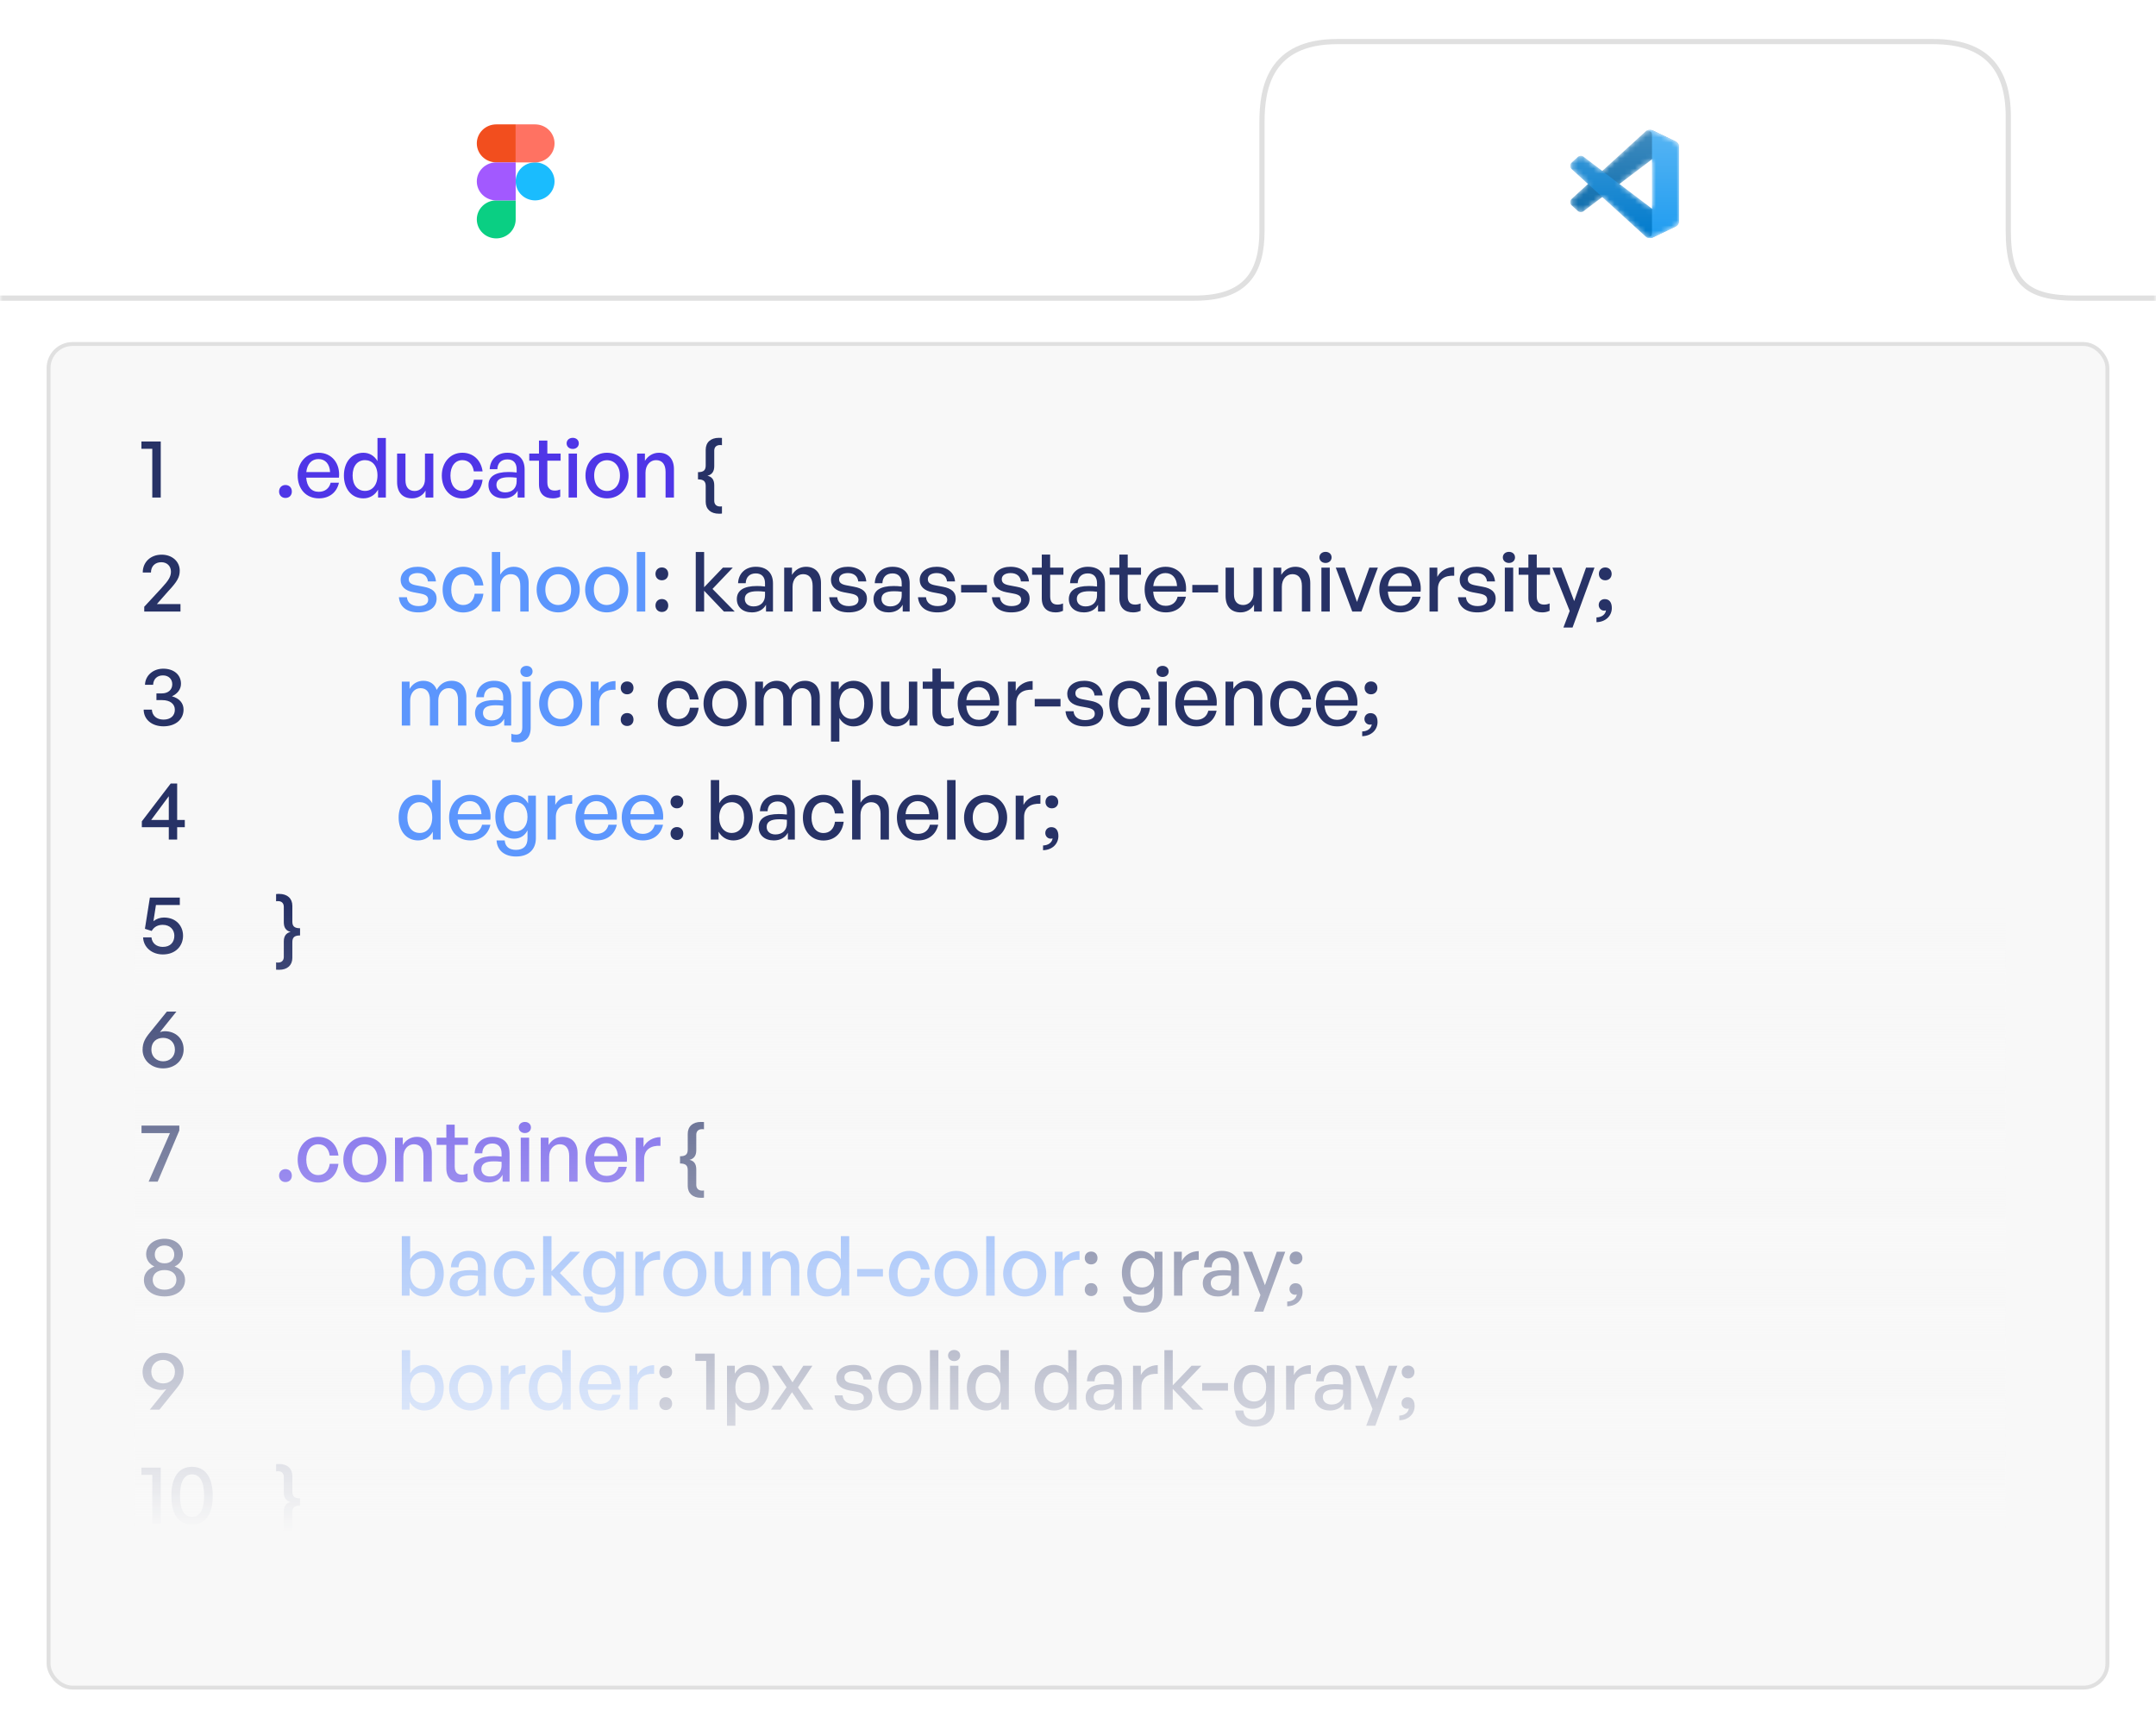 <svg width="416" height="335" viewBox="0 0 416 335" fill="none" xmlns="http://www.w3.org/2000/svg">
<rect width="416" height="335" rx="10" fill="white"/>
<mask id="mask0_79_3" style="mask-type:alpha" maskUnits="userSpaceOnUse" x="0" y="0" width="416" height="335">
<rect width="416" height="335" rx="10" fill="white"/>
</mask>
<g mask="url(#mask0_79_3)">
<path d="M-30.5 57.525H230.5C240.5 57.525 243.5 52.5 243.5 44.525V23.526C243.5 17 245 8.025 258 8.025H373C383 8.025 387.5 13 387.5 22.526V44.525C387.5 54.5 391 57.525 400.5 57.525L730 57.525" stroke="#E0E0E0"/>
<rect x="9.375" y="66.375" width="397.25" height="259.25" rx="4.625" fill="#F8F8F8" stroke="#E0E0E0" stroke-width="0.75"/>
<mask id="mask1_79_3" style="mask-type:alpha" maskUnits="userSpaceOnUse" x="9" y="66" width="398" height="260">
<rect x="9.375" y="66.375" width="397.25" height="259.25" rx="4.625" fill="#F8F8F8" stroke="#E0E0E0" stroke-width="0.75"/>
</mask>
<g mask="url(#mask1_79_3)">
<path d="M56.312 94.848C56.312 94.096 55.816 93.584 55.08 93.584C54.36 93.584 53.848 94.096 53.848 94.848C53.848 95.568 54.36 96.08 55.08 96.08C55.816 96.08 56.312 95.568 56.312 94.848ZM61.53 96.16C63.53 96.16 64.986 95.024 65.402 93.136H63.802C63.53 94.24 62.698 94.896 61.498 94.896C60.074 94.896 59.21 93.888 59.082 92.16H65.402C65.69 89.408 64.01 87.36 61.482 87.36C59.146 87.36 57.434 89.2 57.434 91.712C57.434 94.384 59.082 96.16 61.53 96.16ZM61.45 88.576C62.762 88.576 63.61 89.52 63.69 91.088H59.098C59.274 89.504 60.154 88.576 61.45 88.576ZM66.356 91.76C66.356 94.304 67.828 96.16 70.116 96.16C71.316 96.16 72.34 95.552 72.948 94.48V96H74.452V84.512H72.836V88.976C72.244 87.936 71.252 87.36 70.116 87.36C67.828 87.36 66.356 89.184 66.356 91.76ZM68.036 91.76C68.036 89.84 69.028 88.784 70.436 88.784C71.78 88.784 72.836 89.824 72.836 91.728C72.836 93.6 71.812 94.72 70.436 94.72C69.028 94.72 68.036 93.648 68.036 91.76ZM81.994 92.512C81.994 93.84 81.114 94.736 80.026 94.736C78.97 94.736 78.234 94.128 78.234 92.656V87.52H76.618V92.976C76.618 95.152 77.802 96.16 79.514 96.16C80.666 96.16 81.658 95.536 82.106 94.656V96H83.61V87.52H81.994V92.512ZM89.198 96.176C91.326 96.176 92.83 94.8 93.118 92.56H91.438C91.246 93.936 90.414 94.736 89.214 94.736C87.822 94.736 86.91 93.568 86.91 91.76C86.91 89.968 87.822 88.784 89.214 88.784C90.398 88.784 91.246 89.6 91.422 90.96H93.118C92.814 88.752 91.294 87.36 89.198 87.36C86.91 87.36 85.246 89.2 85.246 91.76C85.246 94.352 86.878 96.176 89.198 96.176ZM99.881 96H101.225V90.56C101.225 88.544 100.009 87.36 97.913 87.36C95.929 87.36 94.569 88.624 94.489 90.528H95.961C96.009 89.344 96.729 88.64 97.913 88.64C99.033 88.64 99.689 89.328 99.689 90.544V91.168C99.001 91.088 98.601 91.072 98.105 91.072C95.577 91.072 94.249 91.936 94.249 93.6C94.249 95.152 95.401 96.16 97.161 96.16C98.409 96.16 99.353 95.632 99.881 94.688V96ZM95.785 93.552C95.785 92.56 96.585 92.08 98.201 92.08C98.617 92.08 99.065 92.096 99.689 92.176V92.864C99.689 94.16 98.841 95.008 97.481 95.008C96.441 95.008 95.785 94.432 95.785 93.552ZM108.092 94.432C107.756 94.592 107.42 94.656 107.036 94.656C106.172 94.656 105.612 94.24 105.612 93.072V88.896H108.172V87.52H105.612V85.008H103.996V87.52H102.123V88.896H103.996V93.44C103.996 95.312 105.084 96.16 106.652 96.16C107.164 96.16 107.596 96.08 108.092 95.856V94.432ZM111.682 85.552C111.682 84.928 111.202 84.48 110.514 84.48C109.826 84.48 109.33 84.928 109.33 85.552C109.33 86.16 109.826 86.624 110.514 86.624C111.202 86.624 111.682 86.16 111.682 85.552ZM111.33 96V87.52H109.714V96H111.33ZM117.125 96.16C119.525 96.16 121.285 94.272 121.285 91.76C121.285 89.248 119.525 87.36 117.125 87.36C114.725 87.36 112.965 89.248 112.965 91.76C112.965 94.272 114.725 96.16 117.125 96.16ZM117.125 94.736C115.733 94.736 114.645 93.616 114.645 91.76C114.645 89.904 115.733 88.8 117.125 88.8C118.517 88.8 119.621 89.904 119.621 91.76C119.621 93.616 118.517 94.736 117.125 94.736ZM124.549 91.216C124.549 89.712 125.477 88.784 126.581 88.784C127.781 88.784 128.421 89.6 128.421 91.056V96H130.036V90.512C130.036 88.48 128.885 87.36 127.141 87.36C125.973 87.36 125.013 87.984 124.437 88.928V87.52H122.933V96H124.549V91.216ZM56.312 226.848C56.312 226.096 55.816 225.584 55.08 225.584C54.36 225.584 53.848 226.096 53.848 226.848C53.848 227.568 54.36 228.08 55.08 228.08C55.816 228.08 56.312 227.568 56.312 226.848ZM61.386 228.176C63.514 228.176 65.018 226.8 65.306 224.56H63.626C63.434 225.936 62.602 226.736 61.402 226.736C60.01 226.736 59.098 225.568 59.098 223.76C59.098 221.968 60.01 220.784 61.402 220.784C62.586 220.784 63.434 221.6 63.61 222.96H65.306C65.002 220.752 63.482 219.36 61.386 219.36C59.098 219.36 57.434 221.2 57.434 223.76C57.434 226.352 59.066 228.176 61.386 228.176ZM70.406 228.16C72.806 228.16 74.566 226.272 74.566 223.76C74.566 221.248 72.806 219.36 70.406 219.36C68.006 219.36 66.246 221.248 66.246 223.76C66.246 226.272 68.006 228.16 70.406 228.16ZM70.406 226.736C69.014 226.736 67.926 225.616 67.926 223.76C67.926 221.904 69.014 220.8 70.406 220.8C71.798 220.8 72.902 221.904 72.902 223.76C72.902 225.616 71.798 226.736 70.406 226.736ZM77.83 223.216C77.83 221.712 78.758 220.784 79.862 220.784C81.062 220.784 81.702 221.6 81.702 223.056V228H83.318V222.512C83.318 220.48 82.166 219.36 80.422 219.36C79.254 219.36 78.294 219.984 77.718 220.928V219.52H76.214V228H77.83V223.216ZM90.216 226.432C89.88 226.592 89.544 226.656 89.16 226.656C88.296 226.656 87.737 226.24 87.737 225.072V220.896H90.296V219.52H87.737V217.008H86.121V219.52H84.249V220.896H86.121V225.44C86.121 227.312 87.209 228.16 88.776 228.16C89.288 228.16 89.721 228.08 90.216 227.856V226.432ZM96.975 228H98.319V222.56C98.319 220.544 97.103 219.36 95.007 219.36C93.023 219.36 91.663 220.624 91.583 222.528H93.055C93.103 221.344 93.823 220.64 95.007 220.64C96.127 220.64 96.783 221.328 96.783 222.544V223.168C96.095 223.088 95.695 223.072 95.199 223.072C92.671 223.072 91.343 223.936 91.343 225.6C91.343 227.152 92.495 228.16 94.255 228.16C95.503 228.16 96.447 227.632 96.975 226.688V228ZM92.879 225.552C92.879 224.56 93.679 224.08 95.295 224.08C95.711 224.08 96.159 224.096 96.783 224.176V224.864C96.783 226.16 95.935 227.008 94.575 227.008C93.535 227.008 92.879 226.432 92.879 225.552ZM102.447 217.552C102.447 216.928 101.967 216.48 101.279 216.48C100.591 216.48 100.095 216.928 100.095 217.552C100.095 218.16 100.591 218.624 101.279 218.624C101.967 218.624 102.447 218.16 102.447 217.552ZM102.095 228V219.52H100.479V228H102.095ZM105.955 223.216C105.955 221.712 106.883 220.784 107.987 220.784C109.187 220.784 109.827 221.6 109.827 223.056V228H111.443V222.512C111.443 220.48 110.291 219.36 108.547 219.36C107.379 219.36 106.419 219.984 105.843 220.928V219.52H104.339V228H105.955V223.216ZM117.077 228.16C119.077 228.16 120.533 227.024 120.949 225.136H119.349C119.077 226.24 118.245 226.896 117.045 226.896C115.621 226.896 114.757 225.888 114.629 224.16H120.949C121.237 221.408 119.557 219.36 117.029 219.36C114.693 219.36 112.981 221.2 112.981 223.712C112.981 226.384 114.629 228.16 117.077 228.16ZM116.997 220.576C118.309 220.576 119.157 221.52 119.237 223.088H114.645C114.821 221.504 115.701 220.576 116.997 220.576ZM124.283 223.664C124.283 221.792 125.611 220.992 127.435 221.088V219.408C126.043 219.408 124.763 220.144 124.171 221.312V219.52H122.667V228H124.283V223.664Z" fill="#4F36E7"/>
<path d="M134.678 92.496C135.766 92.496 136.166 92.88 136.166 93.776V96.816C136.166 98.256 137.142 99.12 138.71 99.12C138.902 99.12 139.094 99.12 139.302 99.088V97.696C139.174 97.728 139.046 97.728 138.934 97.728C138.246 97.728 137.814 97.328 137.814 96.624V93.648C137.814 92.624 137.414 92 136.502 91.792C137.382 91.584 137.814 90.96 137.814 89.952V86.96C137.814 86.272 138.23 85.872 138.934 85.872C139.046 85.872 139.174 85.872 139.302 85.904V84.496C139.094 84.48 138.902 84.48 138.71 84.48C137.142 84.48 136.166 85.344 136.166 86.784V89.808C136.166 90.72 135.766 91.104 134.678 91.104V92.496ZM128.937 110.736C128.937 110 128.441 109.488 127.705 109.488C126.985 109.488 126.473 110 126.473 110.736C126.473 111.456 126.985 111.968 127.705 111.968C128.441 111.968 128.937 111.456 128.937 110.736ZM128.937 116.848C128.937 116.096 128.441 115.584 127.705 115.584C126.985 115.584 126.473 116.096 126.473 116.848C126.473 117.568 126.985 118.08 127.705 118.08C128.441 118.08 128.937 117.568 128.937 116.848ZM135.861 118V113.984L139.685 118H141.765L137.477 113.632L141.397 109.52H139.493L135.861 113.312V106.512H134.245V118H135.861ZM147.803 118H149.147V112.56C149.147 110.544 147.931 109.36 145.835 109.36C143.851 109.36 142.491 110.624 142.411 112.528H143.883C143.931 111.344 144.651 110.64 145.835 110.64C146.955 110.64 147.611 111.328 147.611 112.544V113.168C146.923 113.088 146.523 113.072 146.027 113.072C143.499 113.072 142.171 113.936 142.171 115.6C142.171 117.152 143.323 118.16 145.083 118.16C146.331 118.16 147.275 117.632 147.803 116.688V118ZM143.707 115.552C143.707 114.56 144.507 114.08 146.123 114.08C146.539 114.08 146.987 114.096 147.611 114.176V114.864C147.611 116.16 146.763 117.008 145.403 117.008C144.363 117.008 143.707 116.432 143.707 115.552ZM152.924 113.216C152.924 111.712 153.852 110.784 154.956 110.784C156.156 110.784 156.796 111.6 156.796 113.056V118H158.411V112.512C158.411 110.48 157.26 109.36 155.516 109.36C154.348 109.36 153.388 109.984 152.812 110.928V109.52H151.308V118H152.924V113.216ZM167.278 115.472C167.278 114.256 166.478 113.52 164.798 113.216L163.358 112.944C162.334 112.752 161.902 112.432 161.902 111.744C161.902 111.008 162.59 110.576 163.614 110.576C164.75 110.576 165.502 111.168 165.598 112.192H167.15C167.006 110.448 165.63 109.36 163.598 109.36C161.63 109.36 160.334 110.4 160.334 111.888C160.334 113.168 161.214 113.968 162.782 114.272L164.158 114.528C165.214 114.736 165.646 115.04 165.646 115.744C165.646 116.544 164.894 116.944 163.758 116.944C162.462 116.944 161.614 116.288 161.549 115.232H159.998C160.158 117.056 161.486 118.16 163.726 118.16C165.982 118.16 167.278 117.136 167.278 115.472ZM174.178 118H175.522V112.56C175.522 110.544 174.306 109.36 172.21 109.36C170.226 109.36 168.866 110.624 168.786 112.528H170.258C170.306 111.344 171.026 110.64 172.21 110.64C173.33 110.64 173.986 111.328 173.986 112.544V113.168C173.298 113.088 172.898 113.072 172.402 113.072C169.874 113.072 168.546 113.936 168.546 115.6C168.546 117.152 169.698 118.16 171.458 118.16C172.706 118.16 173.65 117.632 174.178 116.688V118ZM170.082 115.552C170.082 114.56 170.882 114.08 172.498 114.08C172.914 114.08 173.362 114.096 173.986 114.176V114.864C173.986 116.16 173.138 117.008 171.778 117.008C170.738 117.008 170.082 116.432 170.082 115.552ZM184.403 115.472C184.403 114.256 183.603 113.52 181.923 113.216L180.483 112.944C179.459 112.752 179.027 112.432 179.027 111.744C179.027 111.008 179.715 110.576 180.739 110.576C181.875 110.576 182.627 111.168 182.723 112.192H184.275C184.131 110.448 182.755 109.36 180.723 109.36C178.755 109.36 177.459 110.4 177.459 111.888C177.459 113.168 178.339 113.968 179.907 114.272L181.283 114.528C182.339 114.736 182.771 115.04 182.771 115.744C182.771 116.544 182.019 116.944 180.883 116.944C179.587 116.944 178.739 116.288 178.674 115.232H177.123C177.283 117.056 178.611 118.16 180.851 118.16C183.107 118.16 184.403 117.136 184.403 115.472ZM190.423 114.32V112.864H185.447V114.32H190.423ZM198.668 115.472C198.668 114.256 197.868 113.52 196.188 113.216L194.748 112.944C193.724 112.752 193.292 112.432 193.292 111.744C193.292 111.008 193.98 110.576 195.004 110.576C196.14 110.576 196.892 111.168 196.988 112.192H198.54C198.396 110.448 197.02 109.36 194.988 109.36C193.02 109.36 191.724 110.4 191.724 111.888C191.724 113.168 192.604 113.968 194.172 114.272L195.548 114.528C196.604 114.736 197.036 115.04 197.036 115.744C197.036 116.544 196.284 116.944 195.148 116.944C193.852 116.944 193.004 116.288 192.94 115.232H191.388C191.548 117.056 192.876 118.16 195.116 118.16C197.372 118.16 198.668 117.136 198.668 115.472ZM205.107 116.432C204.771 116.592 204.435 116.656 204.051 116.656C203.187 116.656 202.627 116.24 202.627 115.072V110.896H205.187V109.52H202.627V107.008H201.011V109.52H199.139V110.896H201.011V115.44C201.011 117.312 202.099 118.16 203.667 118.16C204.179 118.16 204.611 118.08 205.107 117.856V116.432ZM211.865 118H213.209V112.56C213.209 110.544 211.993 109.36 209.897 109.36C207.913 109.36 206.553 110.624 206.473 112.528H207.945C207.993 111.344 208.713 110.64 209.897 110.64C211.017 110.64 211.673 111.328 211.673 112.544V113.168C210.985 113.088 210.585 113.072 210.089 113.072C207.561 113.072 206.233 113.936 206.233 115.6C206.233 117.152 207.385 118.16 209.145 118.16C210.393 118.16 211.337 117.632 211.865 116.688V118ZM207.769 115.552C207.769 114.56 208.569 114.08 210.185 114.08C210.601 114.08 211.049 114.096 211.673 114.176V114.864C211.673 116.16 210.825 117.008 209.465 117.008C208.425 117.008 207.769 116.432 207.769 115.552ZM220.076 116.432C219.74 116.592 219.404 116.656 219.02 116.656C218.156 116.656 217.596 116.24 217.596 115.072V110.896H220.156V109.52H217.596V107.008H215.98V109.52H214.108V110.896H215.98V115.44C215.98 117.312 217.068 118.16 218.636 118.16C219.148 118.16 219.58 118.08 220.076 117.856V116.432ZM224.952 118.16C226.952 118.16 228.408 117.024 228.824 115.136H227.224C226.952 116.24 226.12 116.896 224.92 116.896C223.496 116.896 222.632 115.888 222.504 114.16H228.824C229.112 111.408 227.432 109.36 224.904 109.36C222.568 109.36 220.856 111.2 220.856 113.712C220.856 116.384 222.504 118.16 224.952 118.16ZM224.872 110.576C226.184 110.576 227.032 111.52 227.112 113.088H222.52C222.696 111.504 223.576 110.576 224.872 110.576ZM235.032 114.32V112.864H230.056V114.32H235.032ZM241.854 114.512C241.854 115.84 240.974 116.736 239.886 116.736C238.83 116.736 238.094 116.128 238.094 114.656V109.52H236.478V114.976C236.478 117.152 237.662 118.16 239.374 118.16C240.526 118.16 241.518 117.536 241.966 116.656V118H243.47V109.52H241.854V114.512ZM247.33 113.216C247.33 111.712 248.258 110.784 249.362 110.784C250.562 110.784 251.202 111.6 251.202 113.056V118H252.818V112.512C252.818 110.48 251.666 109.36 249.922 109.36C248.754 109.36 247.794 109.984 247.218 110.928V109.52H245.714V118H247.33V113.216ZM256.932 107.552C256.932 106.928 256.452 106.48 255.764 106.48C255.076 106.48 254.58 106.928 254.58 107.552C254.58 108.16 255.076 108.624 255.764 108.624C256.452 108.624 256.932 108.16 256.932 107.552ZM256.58 118V109.52H254.964V118H256.58ZM265.863 109.52H264.215L261.831 116.144L259.479 109.52H257.735L260.919 118H262.679L265.863 109.52ZM270.233 118.16C272.233 118.16 273.689 117.024 274.105 115.136H272.505C272.233 116.24 271.401 116.896 270.201 116.896C268.777 116.896 267.913 115.888 267.785 114.16H274.105C274.393 111.408 272.713 109.36 270.185 109.36C267.849 109.36 266.137 111.2 266.137 113.712C266.137 116.384 267.785 118.16 270.233 118.16ZM270.153 110.576C271.465 110.576 272.313 111.52 272.393 113.088H267.801C267.977 111.504 268.857 110.576 270.153 110.576ZM277.439 113.664C277.439 111.792 278.767 110.992 280.591 111.088V109.408C279.199 109.408 277.919 110.144 277.327 111.312V109.52H275.823V118H277.439V113.664ZM288.59 115.472C288.59 114.256 287.79 113.52 286.11 113.216L284.67 112.944C283.646 112.752 283.214 112.432 283.214 111.744C283.214 111.008 283.902 110.576 284.926 110.576C286.062 110.576 286.814 111.168 286.91 112.192H288.462C288.318 110.448 286.942 109.36 284.91 109.36C282.942 109.36 281.646 110.4 281.646 111.888C281.646 113.168 282.526 113.968 284.094 114.272L285.47 114.528C286.526 114.736 286.958 115.04 286.958 115.744C286.958 116.544 286.206 116.944 285.07 116.944C283.774 116.944 282.926 116.288 282.862 115.232H281.31C281.47 117.056 282.798 118.16 285.038 118.16C287.294 118.16 288.59 117.136 288.59 115.472ZM292.322 107.552C292.322 106.928 291.842 106.48 291.154 106.48C290.466 106.48 289.97 106.928 289.97 107.552C289.97 108.16 290.466 108.624 291.154 108.624C291.842 108.624 292.322 108.16 292.322 107.552ZM291.97 118V109.52H290.354V118H291.97ZM298.998 116.432C298.662 116.592 298.326 116.656 297.942 116.656C297.078 116.656 296.518 116.24 296.518 115.072V110.896H299.078V109.52H296.518V107.008H294.902V109.52H293.03V110.896H294.902V115.44C294.902 117.312 295.99 118.16 297.558 118.16C298.07 118.16 298.502 118.08 298.998 117.856V116.432ZM307.66 109.52H306.028L303.74 115.984L301.276 109.52H299.532L302.876 117.888L301.66 121.088H303.42L307.66 109.52ZM310.968 110.736C310.968 110 310.456 109.488 309.736 109.488C309.016 109.488 308.504 110 308.504 110.736C308.504 111.456 309.016 111.968 309.736 111.968C310.456 111.968 310.968 111.456 310.968 110.736ZM311 117.312C311 116.24 310.52 115.6 309.64 115.6C308.984 115.6 308.472 116.048 308.472 116.736C308.472 117.328 308.92 117.824 309.528 117.824C309.64 117.824 309.736 117.808 309.88 117.76C309.784 118.544 309.08 119.104 308.04 119.136V120.048C309.799 120.016 311 118.832 311 117.312ZM122.234 132.736C122.234 132 121.738 131.488 121.002 131.488C120.282 131.488 119.77 132 119.77 132.736C119.77 133.456 120.282 133.968 121.002 133.968C121.738 133.968 122.234 133.456 122.234 132.736ZM122.234 138.848C122.234 138.096 121.738 137.584 121.002 137.584C120.282 137.584 119.77 138.096 119.77 138.848C119.77 139.568 120.282 140.08 121.002 140.08C121.738 140.08 122.234 139.568 122.234 138.848ZM130.886 140.176C133.014 140.176 134.518 138.8 134.806 136.56H133.126C132.934 137.936 132.102 138.736 130.902 138.736C129.51 138.736 128.598 137.568 128.598 135.76C128.598 133.968 129.51 132.784 130.902 132.784C132.086 132.784 132.934 133.6 133.11 134.96H134.806C134.502 132.752 132.982 131.36 130.886 131.36C128.598 131.36 126.934 133.2 126.934 135.76C126.934 138.352 128.566 140.176 130.886 140.176ZM139.906 140.16C142.306 140.16 144.066 138.272 144.066 135.76C144.066 133.248 142.306 131.36 139.906 131.36C137.506 131.36 135.746 133.248 135.746 135.76C135.746 138.272 137.506 140.16 139.906 140.16ZM139.906 138.736C138.514 138.736 137.426 137.616 137.426 135.76C137.426 133.904 138.514 132.8 139.906 132.8C141.298 132.8 142.402 133.904 142.402 135.76C142.402 137.616 141.298 138.736 139.906 138.736ZM147.33 140V135.136C147.33 133.712 148.21 132.784 149.33 132.784C150.514 132.784 151.138 133.616 151.138 135.024V140H152.754V135.136C152.754 133.712 153.65 132.784 154.754 132.784C155.938 132.784 156.562 133.616 156.562 135.024V140H158.178V134.512C158.178 132.496 157.058 131.36 155.314 131.36C154.018 131.36 153.042 132.032 152.45 133.12C152.066 132 151.122 131.36 149.874 131.36C148.706 131.36 147.794 131.952 147.218 132.928V131.52H145.714V140H147.33ZM168.435 135.76C168.435 133.2 166.947 131.36 164.691 131.36C163.491 131.36 162.451 131.984 161.843 133.072V131.52H160.339V143.088H161.955V138.56C162.563 139.584 163.539 140.16 164.691 140.16C166.963 140.16 168.435 138.32 168.435 135.76ZM166.755 135.76C166.755 137.664 165.747 138.72 164.355 138.72C162.995 138.72 161.955 137.632 161.955 135.76C161.955 133.856 163.011 132.784 164.355 132.784C165.747 132.784 166.755 133.856 166.755 135.76ZM175.369 136.512C175.369 137.84 174.489 138.736 173.401 138.736C172.345 138.736 171.609 138.128 171.609 136.656V131.52H169.993V136.976C169.993 139.152 171.177 140.16 172.889 140.16C174.041 140.16 175.033 139.536 175.481 138.656V140H176.985V131.52H175.369V136.512ZM184.013 138.432C183.677 138.592 183.341 138.656 182.957 138.656C182.093 138.656 181.533 138.24 181.533 137.072V132.896H184.093V131.52H181.533V129.008H179.917V131.52H178.045V132.896H179.917V137.44C179.917 139.312 181.005 140.16 182.573 140.16C183.085 140.16 183.517 140.08 184.013 139.856V138.432ZM188.889 140.16C190.889 140.16 192.345 139.024 192.761 137.136H191.161C190.889 138.24 190.057 138.896 188.857 138.896C187.433 138.896 186.569 137.888 186.441 136.16H192.761C193.049 133.408 191.369 131.36 188.841 131.36C186.505 131.36 184.793 133.2 184.793 135.712C184.793 138.384 186.441 140.16 188.889 140.16ZM188.809 132.576C190.121 132.576 190.969 133.52 191.049 135.088H186.457C186.633 133.504 187.513 132.576 188.809 132.576ZM196.095 135.664C196.095 133.792 197.423 132.992 199.247 133.088V131.408C197.855 131.408 196.575 132.144 195.983 133.312V131.52H194.479V140H196.095V135.664ZM204.626 136.32V134.864H199.65V136.32H204.626ZM212.871 137.472C212.871 136.256 212.071 135.52 210.391 135.216L208.951 134.944C207.927 134.752 207.495 134.432 207.495 133.744C207.495 133.008 208.183 132.576 209.207 132.576C210.343 132.576 211.095 133.168 211.191 134.192H212.743C212.599 132.448 211.223 131.36 209.191 131.36C207.223 131.36 205.927 132.4 205.927 133.888C205.927 135.168 206.807 135.968 208.375 136.272L209.751 136.528C210.807 136.736 211.239 137.04 211.239 137.744C211.239 138.544 210.487 138.944 209.351 138.944C208.055 138.944 207.207 138.288 207.143 137.232H205.591C205.751 139.056 207.079 140.16 209.319 140.16C211.575 140.16 212.871 139.136 212.871 137.472ZM217.98 140.176C220.108 140.176 221.612 138.8 221.9 136.56H220.22C220.028 137.936 219.196 138.736 217.996 138.736C216.604 138.736 215.692 137.568 215.692 135.76C215.692 133.968 216.604 132.784 217.996 132.784C219.18 132.784 220.028 133.6 220.204 134.96H221.9C221.596 132.752 220.076 131.36 217.98 131.36C215.692 131.36 214.028 133.2 214.028 135.76C214.028 138.352 215.66 140.176 217.98 140.176ZM225.494 129.552C225.494 128.928 225.014 128.48 224.326 128.48C223.638 128.48 223.142 128.928 223.142 129.552C223.142 130.16 223.638 130.624 224.326 130.624C225.014 130.624 225.494 130.16 225.494 129.552ZM225.142 140V131.52H223.526V140H225.142ZM230.874 140.16C232.874 140.16 234.33 139.024 234.746 137.136H233.146C232.874 138.24 232.042 138.896 230.842 138.896C229.418 138.896 228.554 137.888 228.426 136.16H234.746C235.034 133.408 233.354 131.36 230.826 131.36C228.49 131.36 226.778 133.2 226.778 135.712C226.778 138.384 228.426 140.16 230.874 140.16ZM230.794 132.576C232.106 132.576 232.954 133.52 233.034 135.088H228.442C228.618 133.504 229.498 132.576 230.794 132.576ZM238.08 135.216C238.08 133.712 239.008 132.784 240.112 132.784C241.312 132.784 241.952 133.6 241.952 135.056V140H243.568V134.512C243.568 132.48 242.416 131.36 240.672 131.36C239.504 131.36 238.544 131.984 237.968 132.928V131.52H236.464V140H238.08V135.216ZM249.058 140.176C251.186 140.176 252.69 138.8 252.978 136.56H251.298C251.106 137.936 250.274 138.736 249.074 138.736C247.682 138.736 246.77 137.568 246.77 135.76C246.77 133.968 247.682 132.784 249.074 132.784C250.258 132.784 251.106 133.6 251.282 134.96H252.978C252.674 132.752 251.154 131.36 249.058 131.36C246.77 131.36 245.106 133.2 245.106 135.76C245.106 138.352 246.738 140.176 249.058 140.176ZM258.014 140.16C260.014 140.16 261.47 139.024 261.886 137.136H260.286C260.014 138.24 259.182 138.896 257.982 138.896C256.558 138.896 255.694 137.888 255.566 136.16H261.886C262.174 133.408 260.494 131.36 257.966 131.36C255.63 131.36 253.918 133.2 253.918 135.712C253.918 138.384 255.566 140.16 258.014 140.16ZM257.934 132.576C259.246 132.576 260.094 133.52 260.174 135.088H255.582C255.758 133.504 256.638 132.576 257.934 132.576ZM265.764 132.736C265.764 132 265.252 131.488 264.532 131.488C263.812 131.488 263.3 132 263.3 132.736C263.3 133.456 263.812 133.968 264.532 133.968C265.252 133.968 265.764 133.456 265.764 132.736ZM265.796 139.312C265.796 138.24 265.316 137.6 264.436 137.6C263.78 137.6 263.268 138.048 263.268 138.736C263.268 139.328 263.716 139.824 264.324 139.824C264.436 139.824 264.532 139.808 264.676 139.76C264.58 140.544 263.876 141.104 262.836 141.136V142.048C264.596 142.016 265.796 140.832 265.796 139.312ZM131.843 154.736C131.843 154 131.347 153.488 130.611 153.488C129.891 153.488 129.379 154 129.379 154.736C129.379 155.456 129.891 155.968 130.611 155.968C131.347 155.968 131.843 155.456 131.843 154.736ZM131.843 160.848C131.843 160.096 131.347 159.584 130.611 159.584C129.891 159.584 129.379 160.096 129.379 160.848C129.379 161.568 129.891 162.08 130.611 162.08C131.347 162.08 131.843 161.568 131.843 160.848ZM145.247 157.76C145.247 155.184 143.759 153.36 141.487 153.36C140.335 153.36 139.359 153.936 138.767 154.976V150.512H137.151V162H138.655V160.48C139.263 161.552 140.287 162.16 141.487 162.16C143.775 162.16 145.247 160.304 145.247 157.76ZM143.567 157.76C143.567 159.648 142.559 160.72 141.167 160.72C139.791 160.72 138.767 159.6 138.767 157.728C138.767 155.824 139.823 154.784 141.167 154.784C142.559 154.784 143.567 155.84 143.567 157.76ZM152.022 162H153.366V156.56C153.366 154.544 152.15 153.36 150.054 153.36C148.07 153.36 146.71 154.624 146.63 156.528H148.102C148.15 155.344 148.87 154.64 150.054 154.64C151.174 154.64 151.83 155.328 151.83 156.544V157.168C151.142 157.088 150.742 157.072 150.246 157.072C147.718 157.072 146.39 157.936 146.39 159.6C146.39 161.152 147.542 162.16 149.302 162.16C150.55 162.16 151.494 161.632 152.022 160.688V162ZM147.926 159.552C147.926 158.56 148.726 158.08 150.342 158.08C150.758 158.08 151.206 158.096 151.83 158.176V158.864C151.83 160.16 150.982 161.008 149.622 161.008C148.582 161.008 147.926 160.432 147.926 159.552ZM158.87 162.176C160.998 162.176 162.502 160.8 162.79 158.56H161.11C160.918 159.936 160.086 160.736 158.886 160.736C157.494 160.736 156.582 159.568 156.582 157.76C156.582 155.968 157.494 154.784 158.886 154.784C160.07 154.784 160.918 155.6 161.094 156.96H162.79C162.486 154.752 160.966 153.36 158.87 153.36C156.582 153.36 154.918 155.2 154.918 157.76C154.918 160.352 156.55 162.176 158.87 162.176ZM166.033 157.216C166.033 155.712 166.961 154.784 168.065 154.784C169.265 154.784 169.905 155.6 169.905 157.056V162H171.521V156.512C171.521 154.48 170.369 153.36 168.625 153.36C167.457 153.36 166.593 153.968 166.033 154.88V150.512H164.417V162H166.033V157.216ZM177.155 162.16C179.155 162.16 180.611 161.024 181.027 159.136H179.427C179.155 160.24 178.323 160.896 177.123 160.896C175.699 160.896 174.835 159.888 174.707 158.16H181.027C181.315 155.408 179.635 153.36 177.107 153.36C174.771 153.36 173.059 155.2 173.059 157.712C173.059 160.384 174.707 162.16 177.155 162.16ZM177.075 154.576C178.387 154.576 179.235 155.52 179.315 157.088H174.723C174.899 155.504 175.779 154.576 177.075 154.576ZM184.377 162V150.512H182.745V162H184.377ZM190.172 162.16C192.572 162.16 194.332 160.272 194.332 157.76C194.332 155.248 192.572 153.36 190.172 153.36C187.772 153.36 186.012 155.248 186.012 157.76C186.012 160.272 187.772 162.16 190.172 162.16ZM190.172 160.736C188.78 160.736 187.692 159.616 187.692 157.76C187.692 155.904 188.78 154.8 190.172 154.8C191.564 154.8 192.668 155.904 192.668 157.76C192.668 159.616 191.564 160.736 190.172 160.736ZM197.595 157.664C197.595 155.792 198.923 154.992 200.747 155.088V153.408C199.355 153.408 198.075 154.144 197.483 155.312V153.52H195.979V162H197.595V157.664ZM204.186 154.736C204.186 154 203.674 153.488 202.954 153.488C202.234 153.488 201.722 154 201.722 154.736C201.722 155.456 202.234 155.968 202.954 155.968C203.674 155.968 204.186 155.456 204.186 154.736ZM204.218 161.312C204.218 160.24 203.738 159.6 202.858 159.6C202.202 159.6 201.69 160.048 201.69 160.736C201.69 161.328 202.138 161.824 202.746 161.824C202.858 161.824 202.954 161.808 203.098 161.76C203.002 162.544 202.298 163.104 201.258 163.136V164.048C203.018 164.016 204.218 162.832 204.218 161.312ZM57.896 179.104C56.808 179.104 56.408 178.72 56.408 177.824V174.784C56.408 173.344 55.432 172.48 53.864 172.48C53.688 172.48 53.48 172.48 53.272 172.512V173.904C53.4 173.872 53.528 173.872 53.64 173.872C54.344 173.872 54.76 174.272 54.76 174.976V177.952C54.76 178.976 55.176 179.6 56.072 179.808C55.192 180.016 54.76 180.64 54.76 181.648V184.64C54.76 185.328 54.344 185.728 53.656 185.728C53.528 185.728 53.416 185.728 53.272 185.696V187.104C53.48 187.12 53.688 187.12 53.864 187.12C55.432 187.12 56.408 186.256 56.408 184.816V181.792C56.408 180.88 56.808 180.496 57.896 180.496V179.104ZM131.21 224.496C132.298 224.496 132.698 224.88 132.698 225.776V228.816C132.698 230.256 133.674 231.12 135.242 231.12C135.434 231.12 135.626 231.12 135.834 231.088V229.696C135.706 229.728 135.578 229.728 135.466 229.728C134.778 229.728 134.346 229.328 134.346 228.624V225.648C134.346 224.624 133.946 224 133.034 223.792C133.914 223.584 134.346 222.96 134.346 221.952V218.96C134.346 218.272 134.762 217.872 135.466 217.872C135.578 217.872 135.706 217.872 135.834 217.904V216.496C135.626 216.48 135.434 216.48 135.242 216.48C133.674 216.48 132.698 217.344 132.698 218.784V221.808C132.698 222.72 132.298 223.104 131.21 223.104V224.496ZM211.765 242.736C211.765 242 211.269 241.488 210.533 241.488C209.813 241.488 209.301 242 209.301 242.736C209.301 243.456 209.813 243.968 210.533 243.968C211.269 243.968 211.765 243.456 211.765 242.736ZM211.765 248.848C211.765 248.096 211.269 247.584 210.533 247.584C209.813 247.584 209.301 248.096 209.301 248.848C209.301 249.568 209.813 250.08 210.533 250.08C211.269 250.08 211.765 249.568 211.765 248.848ZM220.465 253.264C222.865 253.264 224.289 251.936 224.289 249.712V241.52H222.785V243.024C222.209 241.952 221.249 241.36 220.033 241.36C217.905 241.36 216.465 243.056 216.465 245.584C216.465 248.08 217.969 249.824 220.081 249.824C221.233 249.824 222.193 249.232 222.673 248.208V249.744C222.673 251.2 221.905 251.984 220.449 251.984C219.137 251.984 218.369 251.344 218.273 250.16H216.705C216.801 252.08 218.241 253.264 220.465 253.264ZM218.097 245.584C218.097 243.84 218.977 242.752 220.369 242.752C221.761 242.752 222.673 243.872 222.673 245.632C222.673 247.312 221.745 248.416 220.369 248.416C218.961 248.416 218.097 247.344 218.097 245.584ZM228.142 245.664C228.142 243.792 229.47 242.992 231.294 243.088V241.408C229.902 241.408 228.622 242.144 228.03 243.312V241.52H226.526V250H228.142V245.664ZM237.709 250H239.053V244.56C239.053 242.544 237.837 241.36 235.741 241.36C233.757 241.36 232.397 242.624 232.317 244.528H233.789C233.837 243.344 234.557 242.64 235.741 242.64C236.861 242.64 237.517 243.328 237.517 244.544V245.168C236.829 245.088 236.429 245.072 235.933 245.072C233.405 245.072 232.077 245.936 232.077 247.6C232.077 249.152 233.229 250.16 234.989 250.16C236.237 250.16 237.181 249.632 237.709 248.688V250ZM233.613 247.552C233.613 246.56 234.413 246.08 236.029 246.08C236.445 246.08 236.893 246.096 237.517 246.176V246.864C237.517 248.16 236.669 249.008 235.309 249.008C234.269 249.008 233.613 248.432 233.613 247.552ZM247.988 241.52H246.356L244.068 247.984L241.604 241.52H239.86L243.204 249.888L241.988 253.088H243.748L247.988 241.52ZM251.296 242.736C251.296 242 250.784 241.488 250.064 241.488C249.344 241.488 248.832 242 248.832 242.736C248.832 243.456 249.344 243.968 250.064 243.968C250.784 243.968 251.296 243.456 251.296 242.736ZM251.328 249.312C251.328 248.24 250.848 247.6 249.968 247.6C249.312 247.6 248.8 248.048 248.8 248.736C248.8 249.328 249.248 249.824 249.856 249.824C249.968 249.824 250.064 249.808 250.208 249.76C250.112 250.544 249.408 251.104 248.368 251.136V252.048C250.128 252.016 251.328 250.832 251.328 249.312ZM129.687 264.736C129.687 264 129.191 263.488 128.455 263.488C127.735 263.488 127.223 264 127.223 264.736C127.223 265.456 127.735 265.968 128.455 265.968C129.191 265.968 129.687 265.456 129.687 264.736ZM129.687 270.848C129.687 270.096 129.191 269.584 128.455 269.584C127.735 269.584 127.223 270.096 127.223 270.848C127.223 271.568 127.735 272.08 128.455 272.08C129.191 272.08 129.687 271.568 129.687 270.848ZM137.891 272V261.184H134.163V262.592H136.259V272H137.891ZM148.372 267.76C148.372 265.2 146.884 263.36 144.628 263.36C143.428 263.36 142.388 263.984 141.78 265.072V263.52H140.276V275.088H141.892V270.56C142.5 271.584 143.476 272.16 144.628 272.16C146.9 272.16 148.372 270.32 148.372 267.76ZM146.692 267.76C146.692 269.664 145.684 270.72 144.292 270.72C142.932 270.72 141.892 269.632 141.892 267.76C141.892 265.856 142.948 264.784 144.292 264.784C145.684 264.784 146.692 265.856 146.692 267.76ZM150.578 272L152.818 268.624L155.09 272H156.946L153.97 267.712L156.754 263.52H155.01L152.914 266.72L150.818 263.52H148.946L151.762 267.664L148.754 272H150.578ZM168.309 269.472C168.309 268.256 167.509 267.52 165.829 267.216L164.389 266.944C163.365 266.752 162.933 266.432 162.933 265.744C162.933 265.008 163.621 264.576 164.645 264.576C165.781 264.576 166.533 265.168 166.629 266.192H168.181C168.037 264.448 166.661 263.36 164.629 263.36C162.661 263.36 161.365 264.4 161.365 265.888C161.365 267.168 162.245 267.968 163.813 268.272L165.189 268.528C166.245 268.736 166.677 269.04 166.677 269.744C166.677 270.544 165.925 270.944 164.789 270.944C163.493 270.944 162.645 270.288 162.581 269.232H161.029C161.189 271.056 162.517 272.16 164.757 272.16C167.013 272.16 168.309 271.136 168.309 269.472ZM173.625 272.16C176.025 272.16 177.785 270.272 177.785 267.76C177.785 265.248 176.025 263.36 173.625 263.36C171.225 263.36 169.465 265.248 169.465 267.76C169.465 270.272 171.225 272.16 173.625 272.16ZM173.625 270.736C172.233 270.736 171.145 269.616 171.145 267.76C171.145 265.904 172.233 264.8 173.625 264.8C175.017 264.8 176.121 265.904 176.121 267.76C176.121 269.616 175.017 270.736 173.625 270.736ZM181.065 272V260.512H179.433V272H181.065ZM185.276 261.552C185.276 260.928 184.796 260.48 184.108 260.48C183.42 260.48 182.924 260.928 182.924 261.552C182.924 262.16 183.42 262.624 184.108 262.624C184.796 262.624 185.276 262.16 185.276 261.552ZM184.924 272V263.52H183.308V272H184.924ZM186.559 267.76C186.559 270.304 188.031 272.16 190.319 272.16C191.519 272.16 192.543 271.552 193.151 270.48V272H194.655V260.512H193.039V264.976C192.447 263.936 191.455 263.36 190.319 263.36C188.031 263.36 186.559 265.184 186.559 267.76ZM188.239 267.76C188.239 265.84 189.231 264.784 190.639 264.784C191.983 264.784 193.039 265.824 193.039 267.728C193.039 269.6 192.015 270.72 190.639 270.72C189.231 270.72 188.239 269.648 188.239 267.76ZM199.637 267.76C199.637 270.304 201.109 272.16 203.397 272.16C204.597 272.16 205.621 271.552 206.229 270.48V272H207.733V260.512H206.117V264.976C205.525 263.936 204.533 263.36 203.397 263.36C201.109 263.36 199.637 265.184 199.637 267.76ZM201.317 267.76C201.317 265.84 202.309 264.784 203.717 264.784C205.061 264.784 206.117 265.824 206.117 267.728C206.117 269.6 205.093 270.72 203.717 270.72C202.309 270.72 201.317 269.648 201.317 267.76ZM215.115 272H216.459V266.56C216.459 264.544 215.243 263.36 213.147 263.36C211.163 263.36 209.803 264.624 209.723 266.528H211.195C211.243 265.344 211.963 264.64 213.147 264.64C214.267 264.64 214.923 265.328 214.923 266.544V267.168C214.235 267.088 213.835 267.072 213.339 267.072C210.811 267.072 209.483 267.936 209.483 269.6C209.483 271.152 210.635 272.16 212.395 272.16C213.643 272.16 214.587 271.632 215.115 270.688V272ZM211.019 269.552C211.019 268.56 211.819 268.08 213.435 268.08C213.851 268.08 214.299 268.096 214.923 268.176V268.864C214.923 270.16 214.075 271.008 212.715 271.008C211.675 271.008 211.019 270.432 211.019 269.552ZM220.236 267.664C220.236 265.792 221.564 264.992 223.388 265.088V263.408C221.996 263.408 220.716 264.144 220.124 265.312V263.52H218.62V272H220.236V267.664ZM226.283 272V267.984L230.107 272H232.187L227.899 267.632L231.819 263.52H229.915L226.283 267.312V260.512H224.667V272H226.283ZM236.939 268.32V266.864H231.963V268.32H236.939ZM242.09 275.264C244.49 275.264 245.914 273.936 245.914 271.712V263.52H244.41V265.024C243.834 263.952 242.874 263.36 241.658 263.36C239.53 263.36 238.09 265.056 238.09 267.584C238.09 270.08 239.594 271.824 241.706 271.824C242.858 271.824 243.818 271.232 244.298 270.208V271.744C244.298 273.2 243.53 273.984 242.074 273.984C240.762 273.984 239.994 273.344 239.898 272.16H238.33C238.426 274.08 239.866 275.264 242.09 275.264ZM239.722 267.584C239.722 265.84 240.602 264.752 241.994 264.752C243.386 264.752 244.298 265.872 244.298 267.632C244.298 269.312 243.37 270.416 241.994 270.416C240.586 270.416 239.722 269.344 239.722 267.584ZM249.767 267.664C249.767 265.792 251.095 264.992 252.919 265.088V263.408C251.527 263.408 250.247 264.144 249.655 265.312V263.52H248.151V272H249.767V267.664ZM259.334 272H260.678V266.56C260.678 264.544 259.462 263.36 257.366 263.36C255.382 263.36 254.022 264.624 253.942 266.528H255.414C255.462 265.344 256.182 264.64 257.366 264.64C258.486 264.64 259.142 265.328 259.142 266.544V267.168C258.454 267.088 258.054 267.072 257.558 267.072C255.03 267.072 253.702 267.936 253.702 269.6C253.702 271.152 254.854 272.16 256.614 272.16C257.862 272.16 258.806 271.632 259.334 270.688V272ZM255.238 269.552C255.238 268.56 256.038 268.08 257.654 268.08C258.07 268.08 258.518 268.096 259.142 268.176V268.864C259.142 270.16 258.294 271.008 256.934 271.008C255.894 271.008 255.238 270.432 255.238 269.552ZM269.613 263.52H267.981L265.693 269.984L263.229 263.52H261.485L264.829 271.888L263.613 275.088H265.373L269.613 263.52ZM272.921 264.736C272.921 264 272.409 263.488 271.689 263.488C270.969 263.488 270.457 264 270.457 264.736C270.457 265.456 270.969 265.968 271.689 265.968C272.409 265.968 272.921 265.456 272.921 264.736ZM272.953 271.312C272.953 270.24 272.473 269.6 271.593 269.6C270.937 269.6 270.425 270.048 270.425 270.736C270.425 271.328 270.873 271.824 271.481 271.824C271.593 271.824 271.689 271.808 271.833 271.76C271.737 272.544 271.033 273.104 269.993 273.136V274.048C271.753 274.016 272.953 272.832 272.953 271.312ZM57.896 289.104C56.808 289.104 56.408 288.72 56.408 287.824V284.784C56.408 283.344 55.432 282.48 53.864 282.48C53.688 282.48 53.48 282.48 53.272 282.512V283.904C53.4 283.872 53.528 283.872 53.64 283.872C54.344 283.872 54.76 284.272 54.76 284.976V287.952C54.76 288.976 55.176 289.6 56.072 289.808C55.192 290.016 54.76 290.64 54.76 291.648V294.64C54.76 295.328 54.344 295.728 53.656 295.728C53.528 295.728 53.416 295.728 53.272 295.696V297.104C53.48 297.12 53.688 297.12 53.864 297.12C55.432 297.12 56.408 296.256 56.408 294.816V291.792C56.408 290.88 56.808 290.496 57.896 290.496V289.104Z" fill="#273266"/>
<path d="M84.246 115.472C84.246 114.256 83.446 113.52 81.766 113.216L80.326 112.944C79.302 112.752 78.87 112.432 78.87 111.744C78.87 111.008 79.558 110.576 80.582 110.576C81.718 110.576 82.47 111.168 82.566 112.192H84.118C83.974 110.448 82.598 109.36 80.566 109.36C78.598 109.36 77.302 110.4 77.302 111.888C77.302 113.168 78.182 113.968 79.75 114.272L81.126 114.528C82.182 114.736 82.614 115.04 82.614 115.744C82.614 116.544 81.862 116.944 80.726 116.944C79.43 116.944 78.582 116.288 78.518 115.232H76.966C77.126 117.056 78.454 118.16 80.694 118.16C82.95 118.16 84.246 117.136 84.246 115.472ZM89.355 118.176C91.483 118.176 92.987 116.8 93.275 114.56H91.595C91.403 115.936 90.571 116.736 89.371 116.736C87.979 116.736 87.067 115.568 87.067 113.76C87.067 111.968 87.979 110.784 89.371 110.784C90.555 110.784 91.403 111.6 91.579 112.96H93.275C92.971 110.752 91.451 109.36 89.355 109.36C87.067 109.36 85.403 111.2 85.403 113.76C85.403 116.352 87.035 118.176 89.355 118.176ZM96.517 113.216C96.517 111.712 97.445 110.784 98.549 110.784C99.749 110.784 100.389 111.6 100.389 113.056V118H102.005V112.512C102.005 110.48 100.853 109.36 99.109 109.36C97.941 109.36 97.077 109.968 96.517 110.88V106.512H94.901V118H96.517V113.216ZM107.703 118.16C110.103 118.16 111.863 116.272 111.863 113.76C111.863 111.248 110.103 109.36 107.703 109.36C105.303 109.36 103.543 111.248 103.543 113.76C103.543 116.272 105.303 118.16 107.703 118.16ZM107.703 116.736C106.311 116.736 105.223 115.616 105.223 113.76C105.223 111.904 106.311 110.8 107.703 110.8C109.095 110.8 110.199 111.904 110.199 113.76C110.199 115.616 109.095 116.736 107.703 116.736ZM117.063 118.16C119.463 118.16 121.223 116.272 121.223 113.76C121.223 111.248 119.463 109.36 117.063 109.36C114.663 109.36 112.903 111.248 112.903 113.76C112.903 116.272 114.663 118.16 117.063 118.16ZM117.063 116.736C115.671 116.736 114.583 115.616 114.583 113.76C114.583 111.904 115.671 110.8 117.063 110.8C118.455 110.8 119.559 111.904 119.559 113.76C119.559 115.616 118.455 116.736 117.063 116.736ZM124.502 118V106.512H122.87V118H124.502ZM79.142 140V135.136C79.142 133.712 80.022 132.784 81.142 132.784C82.326 132.784 82.95 133.616 82.95 135.024V140H84.566V135.136C84.566 133.712 85.462 132.784 86.566 132.784C87.75 132.784 88.374 133.616 88.374 135.024V140H89.99V134.512C89.99 132.496 88.87 131.36 87.126 131.36C85.83 131.36 84.854 132.032 84.262 133.12C83.878 132 82.934 131.36 81.686 131.36C80.518 131.36 79.606 131.952 79.03 132.928V131.52H77.526V140H79.142ZM97.287 140H98.631V134.56C98.631 132.544 97.415 131.36 95.319 131.36C93.335 131.36 91.975 132.624 91.895 134.528H93.367C93.415 133.344 94.135 132.64 95.319 132.64C96.439 132.64 97.095 133.328 97.095 134.544V135.168C96.407 135.088 96.007 135.072 95.511 135.072C92.983 135.072 91.655 135.936 91.655 137.6C91.655 139.152 92.807 140.16 94.567 140.16C95.815 140.16 96.759 139.632 97.287 138.688V140ZM93.191 137.552C93.191 136.56 93.991 136.08 95.607 136.08C96.023 136.08 96.471 136.096 97.095 136.176V136.864C97.095 138.16 96.247 139.008 94.887 139.008C93.847 139.008 93.191 138.432 93.191 137.552ZM102.76 129.552C102.76 128.928 102.28 128.48 101.592 128.48C100.904 128.48 100.408 128.928 100.408 129.552C100.408 130.16 100.904 130.624 101.592 130.624C102.28 130.624 102.76 130.16 102.76 129.552ZM102.392 131.52H100.776V140.384C100.776 141.36 100.312 141.744 99.592 141.744C99.24 141.744 98.936 141.696 98.664 141.568V143.088C99.032 143.232 99.432 143.248 99.784 143.248C101.336 143.248 102.392 142.352 102.392 140.416V131.52ZM108.188 140.16C110.588 140.16 112.348 138.272 112.348 135.76C112.348 133.248 110.588 131.36 108.188 131.36C105.788 131.36 104.028 133.248 104.028 135.76C104.028 138.272 105.788 140.16 108.188 140.16ZM108.188 138.736C106.796 138.736 105.708 137.616 105.708 135.76C105.708 133.904 106.796 132.8 108.188 132.8C109.58 132.8 110.684 133.904 110.684 135.76C110.684 137.616 109.58 138.736 108.188 138.736ZM115.611 135.664C115.611 133.792 116.939 132.992 118.763 133.088V131.408C117.371 131.408 116.091 132.144 115.499 133.312V131.52H113.995V140H115.611V135.664ZM76.918 157.76C76.918 160.304 78.39 162.16 80.678 162.16C81.878 162.16 82.902 161.552 83.51 160.48V162H85.014V150.512H83.398V154.976C82.806 153.936 81.814 153.36 80.678 153.36C78.39 153.36 76.918 155.184 76.918 157.76ZM78.598 157.76C78.598 155.84 79.59 154.784 80.998 154.784C82.342 154.784 83.398 155.824 83.398 157.728C83.398 159.6 82.374 160.72 80.998 160.72C79.59 160.72 78.598 159.648 78.598 157.76ZM90.749 162.16C92.749 162.16 94.205 161.024 94.621 159.136H93.021C92.749 160.24 91.917 160.896 90.717 160.896C89.293 160.896 88.429 159.888 88.301 158.16H94.621C94.909 155.408 93.229 153.36 90.701 153.36C88.365 153.36 86.653 155.2 86.653 157.712C86.653 160.384 88.301 162.16 90.749 162.16ZM90.669 154.576C91.981 154.576 92.829 155.52 92.909 157.088H88.317C88.493 155.504 89.373 154.576 90.669 154.576ZM99.575 165.264C101.975 165.264 103.399 163.936 103.399 161.712V153.52H101.895V155.024C101.319 153.952 100.359 153.36 99.142 153.36C97.014 153.36 95.575 155.056 95.575 157.584C95.575 160.08 97.079 161.824 99.191 161.824C100.343 161.824 101.303 161.232 101.783 160.208V161.744C101.783 163.2 101.015 163.984 99.558 163.984C98.246 163.984 97.478 163.344 97.382 162.16H95.814C95.91 164.08 97.35 165.264 99.575 165.264ZM97.207 157.584C97.207 155.84 98.087 154.752 99.478 154.752C100.871 154.752 101.783 155.872 101.783 157.632C101.783 159.312 100.855 160.416 99.478 160.416C98.07 160.416 97.207 159.344 97.207 157.584ZM107.252 157.664C107.252 155.792 108.58 154.992 110.404 155.088V153.408C109.012 153.408 107.732 154.144 107.14 155.312V153.52H105.636V162H107.252V157.664ZM115.139 162.16C117.139 162.16 118.595 161.024 119.011 159.136H117.411C117.139 160.24 116.307 160.896 115.107 160.896C113.683 160.896 112.819 159.888 112.691 158.16H119.011C119.299 155.408 117.619 153.36 115.091 153.36C112.755 153.36 111.043 155.2 111.043 157.712C111.043 160.384 112.691 162.16 115.139 162.16ZM115.059 154.576C116.371 154.576 117.219 155.52 117.299 157.088H112.707C112.883 155.504 113.763 154.576 115.059 154.576ZM124.061 162.16C126.061 162.16 127.517 161.024 127.933 159.136H126.333C126.061 160.24 125.229 160.896 124.029 160.896C122.605 160.896 121.741 159.888 121.613 158.16H127.933C128.221 155.408 126.541 153.36 124.013 153.36C121.677 153.36 119.965 155.2 119.965 157.712C119.965 160.384 121.613 162.16 124.061 162.16ZM123.981 154.576C125.293 154.576 126.141 155.52 126.221 157.088H121.629C121.805 155.504 122.685 154.576 123.981 154.576ZM85.622 245.76C85.622 243.184 84.134 241.36 81.862 241.36C80.71 241.36 79.734 241.936 79.142 242.976V238.512H77.526V250H79.03V248.48C79.638 249.552 80.662 250.16 81.862 250.16C84.15 250.16 85.622 248.304 85.622 245.76ZM83.942 245.76C83.942 247.648 82.934 248.72 81.542 248.72C80.166 248.72 79.142 247.6 79.142 245.728C79.142 243.824 80.198 242.784 81.542 242.784C82.934 242.784 83.942 243.84 83.942 245.76ZM92.397 250H93.741V244.56C93.741 242.544 92.525 241.36 90.429 241.36C88.445 241.36 87.085 242.624 87.005 244.528H88.477C88.525 243.344 89.245 242.64 90.429 242.64C91.549 242.64 92.205 243.328 92.205 244.544V245.168C91.517 245.088 91.117 245.072 90.621 245.072C88.093 245.072 86.765 245.936 86.765 247.6C86.765 249.152 87.917 250.16 89.677 250.16C90.925 250.16 91.869 249.632 92.397 248.688V250ZM88.301 247.552C88.301 246.56 89.101 246.08 90.717 246.08C91.133 246.08 91.581 246.096 92.205 246.176V246.864C92.205 248.16 91.357 249.008 89.997 249.008C88.957 249.008 88.301 248.432 88.301 247.552ZM99.245 250.176C101.373 250.176 102.877 248.8 103.165 246.56H101.485C101.293 247.936 100.461 248.736 99.261 248.736C97.869 248.736 96.957 247.568 96.957 245.76C96.957 243.968 97.869 242.784 99.261 242.784C100.445 242.784 101.293 243.6 101.469 244.96H103.165C102.861 242.752 101.341 241.36 99.245 241.36C96.957 241.36 95.293 243.2 95.293 245.76C95.293 248.352 96.925 250.176 99.245 250.176ZM106.408 250V245.984L110.232 250H112.312L108.024 245.632L111.944 241.52H110.04L106.408 245.312V238.512H104.792V250H106.408ZM116.528 253.264C118.928 253.264 120.352 251.936 120.352 249.712V241.52H118.848V243.024C118.272 241.952 117.312 241.36 116.096 241.36C113.968 241.36 112.528 243.056 112.528 245.584C112.528 248.08 114.032 249.824 116.144 249.824C117.296 249.824 118.256 249.232 118.736 248.208V249.744C118.736 251.2 117.968 251.984 116.512 251.984C115.2 251.984 114.432 251.344 114.336 250.16H112.768C112.864 252.08 114.304 253.264 116.528 253.264ZM114.16 245.584C114.16 243.84 115.04 242.752 116.432 242.752C117.824 242.752 118.736 243.872 118.736 245.632C118.736 247.312 117.808 248.416 116.432 248.416C115.024 248.416 114.16 247.344 114.16 245.584ZM124.205 245.664C124.205 243.792 125.533 242.992 127.357 243.088V241.408C125.965 241.408 124.685 242.144 124.093 243.312V241.52H122.589V250H124.205V245.664ZM132.156 250.16C134.556 250.16 136.316 248.272 136.316 245.76C136.316 243.248 134.556 241.36 132.156 241.36C129.756 241.36 127.996 243.248 127.996 245.76C127.996 248.272 129.756 250.16 132.156 250.16ZM132.156 248.736C130.764 248.736 129.676 247.616 129.676 245.76C129.676 243.904 130.764 242.8 132.156 242.8C133.548 242.8 134.652 243.904 134.652 245.76C134.652 247.616 133.548 248.736 132.156 248.736ZM143.26 246.512C143.26 247.84 142.38 248.736 141.292 248.736C140.236 248.736 139.5 248.128 139.5 246.656V241.52H137.884V246.976C137.884 249.152 139.068 250.16 140.78 250.16C141.932 250.16 142.924 249.536 143.372 248.656V250H144.876V241.52H143.26V246.512ZM148.736 245.216C148.736 243.712 149.664 242.784 150.768 242.784C151.968 242.784 152.608 243.6 152.608 245.056V250H154.224V244.512C154.224 242.48 153.072 241.36 151.328 241.36C150.16 241.36 149.2 241.984 148.624 242.928V241.52H147.12V250H148.736V245.216ZM155.762 245.76C155.762 248.304 157.234 250.16 159.522 250.16C160.722 250.16 161.746 249.552 162.354 248.48V250H163.858V238.512H162.242V242.976C161.65 241.936 160.658 241.36 159.522 241.36C157.234 241.36 155.762 243.184 155.762 245.76ZM157.442 245.76C157.442 243.84 158.434 242.784 159.842 242.784C161.186 242.784 162.242 243.824 162.242 245.728C162.242 247.6 161.218 248.72 159.842 248.72C158.434 248.72 157.442 247.648 157.442 245.76ZM170.36 246.32V244.864H165.384V246.32H170.36ZM175.464 250.176C177.592 250.176 179.096 248.8 179.384 246.56H177.704C177.512 247.936 176.68 248.736 175.48 248.736C174.088 248.736 173.176 247.568 173.176 245.76C173.176 243.968 174.088 242.784 175.48 242.784C176.664 242.784 177.512 243.6 177.688 244.96H179.384C179.08 242.752 177.56 241.36 175.464 241.36C173.176 241.36 171.512 243.2 171.512 245.76C171.512 248.352 173.144 250.176 175.464 250.176ZM184.485 250.16C186.885 250.16 188.645 248.272 188.645 245.76C188.645 243.248 186.885 241.36 184.485 241.36C182.085 241.36 180.325 243.248 180.325 245.76C180.325 248.272 182.085 250.16 184.485 250.16ZM184.485 248.736C183.093 248.736 182.005 247.616 182.005 245.76C182.005 243.904 183.093 242.8 184.485 242.8C185.877 242.8 186.981 243.904 186.981 245.76C186.981 247.616 185.877 248.736 184.485 248.736ZM191.924 250V238.512H190.292V250H191.924ZM197.719 250.16C200.119 250.16 201.879 248.272 201.879 245.76C201.879 243.248 200.119 241.36 197.719 241.36C195.319 241.36 193.559 243.248 193.559 245.76C193.559 248.272 195.319 250.16 197.719 250.16ZM197.719 248.736C196.327 248.736 195.239 247.616 195.239 245.76C195.239 243.904 196.327 242.8 197.719 242.8C199.111 242.8 200.215 243.904 200.215 245.76C200.215 247.616 199.111 248.736 197.719 248.736ZM205.142 245.664C205.142 243.792 206.47 242.992 208.294 243.088V241.408C206.902 241.408 205.622 242.144 205.03 243.312V241.52H203.526V250H205.142V245.664ZM85.622 267.76C85.622 265.184 84.134 263.36 81.862 263.36C80.71 263.36 79.734 263.936 79.142 264.976V260.512H77.526V272H79.03V270.48C79.638 271.552 80.662 272.16 81.862 272.16C84.15 272.16 85.622 270.304 85.622 267.76ZM83.942 267.76C83.942 269.648 82.934 270.72 81.542 270.72C80.166 270.72 79.142 269.6 79.142 267.728C79.142 265.824 80.198 264.784 81.542 264.784C82.934 264.784 83.942 265.84 83.942 267.76ZM90.813 272.16C93.213 272.16 94.973 270.272 94.973 267.76C94.973 265.248 93.213 263.36 90.813 263.36C88.413 263.36 86.653 265.248 86.653 267.76C86.653 270.272 88.413 272.16 90.813 272.16ZM90.813 270.736C89.421 270.736 88.333 269.616 88.333 267.76C88.333 265.904 89.421 264.8 90.813 264.8C92.205 264.8 93.309 265.904 93.309 267.76C93.309 269.616 92.205 270.736 90.813 270.736ZM98.236 267.664C98.236 265.792 99.564 264.992 101.388 265.088V263.408C99.996 263.408 98.716 264.144 98.124 265.312V263.52H96.62V272H98.236V267.664ZM102.028 267.76C102.028 270.304 103.5 272.16 105.788 272.16C106.988 272.16 108.012 271.552 108.62 270.48V272H110.124V260.512H108.508V264.976C107.916 263.936 106.924 263.36 105.788 263.36C103.5 263.36 102.028 265.184 102.028 267.76ZM103.708 267.76C103.708 265.84 104.7 264.784 106.108 264.784C107.452 264.784 108.508 265.824 108.508 267.728C108.508 269.6 107.484 270.72 106.108 270.72C104.7 270.72 103.708 269.648 103.708 267.76ZM115.858 272.16C117.858 272.16 119.314 271.024 119.73 269.136H118.13C117.858 270.24 117.026 270.896 115.826 270.896C114.402 270.896 113.538 269.888 113.41 268.16H119.73C120.018 265.408 118.338 263.36 115.81 263.36C113.474 263.36 111.762 265.2 111.762 267.712C111.762 270.384 113.41 272.16 115.858 272.16ZM115.778 264.576C117.09 264.576 117.938 265.52 118.018 267.088H113.426C113.602 265.504 114.482 264.576 115.778 264.576ZM123.064 267.664C123.064 265.792 124.392 264.992 126.216 265.088V263.408C124.824 263.408 123.544 264.144 122.952 265.312V263.52H121.448V272H123.064V267.664Z" fill="#5C96FD"/>
<path d="M31.016 96V85.184H27.288V86.592H29.384V96H31.016ZM34.824 116.56H30.264L32.44 114.096C34.216 112.208 34.68 111.344 34.68 110.112C34.68 108.336 33.208 107.024 31.192 107.024C29.048 107.024 27.544 108.464 27.544 110.464H29.128C29.128 109.264 29.928 108.48 31.128 108.48C32.232 108.48 32.984 109.232 32.984 110.304C32.984 111.28 32.488 112.032 31.208 113.424L27.832 117.072V118H34.824V116.56ZM31.544 140.144C33.848 140.144 35.416 138.832 35.416 136.912C35.416 135.664 34.6 134.736 33.176 134.352C34.296 133.824 34.92 132.976 34.92 131.92C34.92 130.224 33.576 129.024 31.496 129.024C29.528 129.024 28.024 130.352 27.976 132.128H29.544C29.592 131.024 30.328 130.32 31.432 130.32C32.52 130.32 33.24 131.008 33.24 132.032C33.24 133.088 32.44 133.792 31.224 133.792H30.184V135.088H31.304C32.792 135.088 33.736 135.808 33.736 136.944C33.736 138.112 32.904 138.848 31.544 138.848C30.232 138.848 29.368 138.096 29.304 136.928H27.72C27.736 138.832 29.304 140.144 31.544 140.144ZM35.656 159.616V158.208H34.184V151.184H32.936L27.368 158.48V159.616H32.568V162H34.184V159.616H35.656ZM29.176 158.208L32.568 153.632V158.208H29.176ZM31.416 184.16C33.928 184.16 35.32 182.48 35.32 180.544C35.32 178.704 34.024 177.04 31.64 177.04C30.904 177.04 30.216 177.264 29.608 177.744L30.088 174.624H34.696V173.184H28.92L27.96 179.216L29.272 179.632C29.72 178.848 30.44 178.448 31.4 178.448C32.84 178.448 33.64 179.424 33.64 180.544C33.64 181.776 32.904 182.704 31.416 182.704C30.216 182.704 29.336 182.016 29.224 180.864H27.608C27.688 182.784 29.304 184.16 31.416 184.16ZM31.464 206.144C33.784 206.144 35.432 204.544 35.432 202.496C35.432 200.4 33.896 198.976 31.784 198.976C31.496 198.976 31.176 199.04 30.856 199.152L34.04 195.184H32.2L28.936 199.216C28.008 200.336 27.512 201.2 27.512 202.576C27.512 204.544 29.176 206.144 31.464 206.144ZM31.48 204.784C30.216 204.784 29.208 203.888 29.208 202.528C29.208 201.024 30.216 200.256 31.48 200.256C32.76 200.256 33.752 201.12 33.752 202.544C33.752 203.888 32.76 204.784 31.48 204.784ZM34.6 218.128V217.184H27.304V218.64H32.792L28.68 228H30.424L34.6 218.128ZM35.704 246.96C35.704 245.648 34.824 244.784 33.688 244.368C34.584 243.968 35.288 243.12 35.288 242.016C35.288 240.256 33.8 239.024 31.752 239.024C29.672 239.024 28.2 240.256 28.2 242.016C28.2 243.12 28.888 243.968 29.8 244.368C28.664 244.784 27.768 245.648 27.768 246.96C27.768 248.848 29.384 250.144 31.752 250.144C34.104 250.144 35.704 248.848 35.704 246.96ZM29.864 242.064C29.864 240.992 30.632 240.32 31.752 240.32C32.856 240.32 33.624 240.992 33.624 242.064C33.624 243.12 32.856 243.76 31.752 243.76C30.632 243.76 29.864 243.12 29.864 242.064ZM29.464 246.928C29.464 245.76 30.392 245.056 31.752 245.056C33.096 245.056 34.04 245.76 34.04 246.928C34.04 248.128 33.096 248.848 31.752 248.848C30.392 248.848 29.464 248.128 29.464 246.928ZM31.48 261.04C29.176 261.04 27.512 262.64 27.512 264.688C27.512 266.768 29.048 268.192 31.144 268.192C31.448 268.192 31.768 268.144 32.088 268.032L28.904 272H30.76L34.008 267.968C34.968 266.784 35.432 265.936 35.432 264.608C35.432 262.64 33.784 261.04 31.48 261.04ZM31.464 262.4C32.728 262.4 33.752 263.296 33.752 264.656C33.752 266.16 32.728 266.928 31.464 266.928C30.184 266.928 29.192 266.064 29.192 264.64C29.192 263.296 30.184 262.4 31.464 262.4ZM31.016 294V283.184H27.288V284.592H29.384V294H31.016ZM33.065 288.608C33.065 292.192 34.457 294.16 37.049 294.16C39.641 294.16 41.049 292.192 41.049 288.608C41.049 285.024 39.609 283.024 37.049 283.024C34.489 283.024 33.065 285.024 33.065 288.608ZM34.729 288.608C34.729 285.904 35.561 284.48 37.049 284.48C38.569 284.48 39.385 285.904 39.385 288.608C39.385 291.296 38.569 292.704 37.049 292.704C35.529 292.704 34.729 291.28 34.729 288.608ZM31.016 316V305.184H27.288V306.592H29.384V316H31.016ZM36.297 316V305.184H32.569V306.592H34.665V316H36.297ZM31.016 338V327.184H27.288V328.592H29.384V338H31.016ZM40.105 336.56H35.545L37.721 334.096C39.497 332.208 39.961 331.344 39.961 330.112C39.961 328.336 38.489 327.024 36.473 327.024C34.329 327.024 32.825 328.464 32.825 330.464H34.409C34.409 329.264 35.209 328.48 36.409 328.48C37.513 328.48 38.265 329.232 38.265 330.304C38.265 331.28 37.769 332.032 36.489 333.424L33.113 337.072V338H40.105V336.56Z" fill="#273266"/>
<rect x="26" y="71" width="361" height="252" fill="url(#paint0_linear_79_3)"/>
</g>
</g>
<g clip-path="url(#clip0_79_3)">
<path d="M99.5 35C99.5 34.028 99.895 33.095 100.598 32.407C101.302 31.72 102.255 31.333 103.25 31.333C104.245 31.333 105.198 31.72 105.902 32.407C106.605 33.095 107 34.028 107 35C107 35.972 106.605 36.905 105.902 37.593C105.198 38.28 104.245 38.667 103.25 38.667C102.255 38.667 101.302 38.28 100.598 37.593C99.895 36.905 99.5 35.972 99.5 35V35Z" fill="#1ABCFE"/>
<path d="M92 42.333C92 41.361 92.395 40.428 93.098 39.741C93.802 39.053 94.755 38.667 95.75 38.667H99.5V42.333C99.5 43.306 99.105 44.238 98.402 44.926C97.698 45.614 96.745 46 95.75 46C94.755 46 93.802 45.614 93.098 44.926C92.395 44.238 92 43.306 92 42.333V42.333Z" fill="#0ACF83"/>
<path d="M99.5 24V31.333H103.25C104.245 31.333 105.198 30.947 105.902 30.259C106.605 29.572 107 28.639 107 27.667C107 26.694 106.605 25.762 105.902 25.074C105.198 24.386 104.245 24 103.25 24H99.5Z" fill="#FF7262"/>
<path d="M92 27.667C92 28.639 92.395 29.572 93.098 30.259C93.802 30.947 94.755 31.333 95.75 31.333H99.5V24H95.75C94.755 24 93.802 24.386 93.098 25.074C92.395 25.762 92 26.694 92 27.667V27.667Z" fill="#F24E1E"/>
<path d="M92 35C92 35.972 92.395 36.905 93.098 37.593C93.802 38.28 94.755 38.667 95.75 38.667H99.5V31.333H95.75C94.755 31.333 93.802 31.72 93.098 32.407C92.395 33.095 92 34.028 92 35V35Z" fill="#A259FF"/>
</g>
<g clip-path="url(#clip1_79_3)">
<mask id="mask2_79_3" style="mask-type:alpha" maskUnits="userSpaceOnUse" x="303" y="25" width="21" height="21">
<path fill-rule="evenodd" clip-rule="evenodd" d="M317.891 45.857C318.222 45.985 318.599 45.977 318.933 45.816L323.257 43.736C323.711 43.517 324 43.058 324 42.553V28.447C324 27.942 323.711 27.483 323.257 27.264L318.933 25.183C318.495 24.973 317.982 25.024 317.598 25.304C317.543 25.344 317.491 25.388 317.441 25.438L309.165 32.989L305.559 30.252C305.224 29.997 304.754 30.018 304.443 30.302L303.286 31.354C302.905 31.7 302.905 32.3 303.285 32.648L306.412 35.5L303.285 38.352C302.905 38.7 302.905 39.3 303.286 39.647L304.443 40.698C304.754 40.982 305.224 41.003 305.559 40.748L309.165 38.011L317.441 45.562C317.572 45.694 317.726 45.792 317.891 45.857ZM318.753 30.733L312.473 35.5L318.753 40.267V30.733Z" fill="white"/>
</mask>
<g mask="url(#mask2_79_3)">
<path d="M323.257 27.267L318.93 25.184C318.429 24.943 317.831 25.045 317.438 25.438L303.273 38.353C302.892 38.7 302.892 39.3 303.274 39.647L304.431 40.699C304.743 40.982 305.212 41.003 305.548 40.748L322.606 27.808C323.178 27.374 324 27.782 324 28.5V28.45C324 27.946 323.711 27.486 323.257 27.267Z" fill="#0065A9"/>
<g filter="url(#filter0_d_79_3)">
<path d="M323.257 43.733L318.93 45.816C318.429 46.057 317.831 45.956 317.438 45.562L303.273 32.648C302.892 32.3 302.892 31.7 303.274 31.354L304.431 30.302C304.743 30.018 305.212 29.997 305.548 30.252L322.606 43.192C323.178 43.626 324 43.218 324 42.5V42.55C324 43.054 323.711 43.514 323.257 43.733Z" fill="#007ACC"/>
</g>
<g filter="url(#filter1_d_79_3)">
<path d="M318.93 45.816C318.429 46.058 317.831 45.956 317.438 45.562C317.922 46.047 318.75 45.704 318.75 45.019V25.981C318.75 25.296 317.922 24.953 317.438 25.438C317.831 25.044 318.429 24.942 318.93 25.183L323.256 27.264C323.711 27.483 324 27.942 324 28.447V42.553C324 43.058 323.711 43.517 323.256 43.736L318.93 45.816Z" fill="#1F9CF0"/>
</g>
<g style="mix-blend-mode:overlay" opacity="0.25">
<path fill-rule="evenodd" clip-rule="evenodd" d="M317.879 45.857C318.21 45.986 318.587 45.977 318.921 45.817L323.244 43.736C323.698 43.518 323.987 43.058 323.987 42.553V28.447C323.987 27.942 323.698 27.483 323.244 27.264L318.921 25.183C318.482 24.973 317.97 25.024 317.585 25.304C317.53 25.344 317.478 25.388 317.429 25.438L309.152 32.989L305.547 30.252C305.211 29.997 304.742 30.018 304.43 30.302L303.274 31.354C302.892 31.7 302.892 32.3 303.273 32.648L306.399 35.5L303.273 38.352C302.892 38.7 302.892 39.3 303.274 39.647L304.43 40.698C304.742 40.982 305.211 41.003 305.547 40.748L309.152 38.011L317.429 45.563C317.56 45.694 317.713 45.792 317.879 45.857ZM318.74 30.733L312.46 35.5L318.74 40.267V30.733Z" fill="url(#paint1_linear_79_3)"/>
</g>
</g>
</g>
<defs>
<filter id="filter0_d_79_3" x="294.654" y="21.741" width="37.679" height="32.538" filterUnits="userSpaceOnUse" color-interpolation-filters="sRGB">
<feFlood flood-opacity="0" result="BackgroundImageFix"/>
<feColorMatrix in="SourceAlpha" type="matrix" values="0 0 0 0 0 0 0 0 0 0 0 0 0 0 0 0 0 0 127 0" result="hardAlpha"/>
<feOffset/>
<feGaussianBlur stdDeviation="4.167"/>
<feColorMatrix type="matrix" values="0 0 0 0 0 0 0 0 0 0 0 0 0 0 0 0 0 0 0.25 0"/>
<feBlend mode="overlay" in2="BackgroundImageFix" result="effect1_dropShadow_79_3"/>
<feBlend mode="normal" in="SourceGraphic" in2="effect1_dropShadow_79_3" result="shape"/>
</filter>
<filter id="filter1_d_79_3" x="309.104" y="16.721" width="23.229" height="37.559" filterUnits="userSpaceOnUse" color-interpolation-filters="sRGB">
<feFlood flood-opacity="0" result="BackgroundImageFix"/>
<feColorMatrix in="SourceAlpha" type="matrix" values="0 0 0 0 0 0 0 0 0 0 0 0 0 0 0 0 0 0 127 0" result="hardAlpha"/>
<feOffset/>
<feGaussianBlur stdDeviation="4.167"/>
<feColorMatrix type="matrix" values="0 0 0 0 0 0 0 0 0 0 0 0 0 0 0 0 0 0 0.25 0"/>
<feBlend mode="overlay" in2="BackgroundImageFix" result="effect1_dropShadow_79_3"/>
<feBlend mode="normal" in="SourceGraphic" in2="effect1_dropShadow_79_3" result="shape"/>
</filter>
<linearGradient id="paint0_linear_79_3" x1="206.5" y1="71" x2="206.5" y2="323" gradientUnits="userSpaceOnUse">
<stop stop-color="#F8F8F8" stop-opacity="0"/>
<stop offset="0.411" stop-color="#F8F8F8" stop-opacity="0"/>
<stop offset="0.891" stop-color="#F8F8F8"/>
</linearGradient>
<linearGradient id="paint1_linear_79_3" x1="313.487" y1="25.054" x2="313.487" y2="45.946" gradientUnits="userSpaceOnUse">
<stop stop-color="white"/>
<stop offset="1" stop-color="white" stop-opacity="0"/>
</linearGradient>
<clipPath id="clip0_79_3">
<rect width="15" height="22" fill="white" transform="translate(92 24)"/>
</clipPath>
<clipPath id="clip1_79_3">
<rect width="21" height="21" fill="white" transform="translate(303 25)"/>
</clipPath>
</defs>
</svg>
